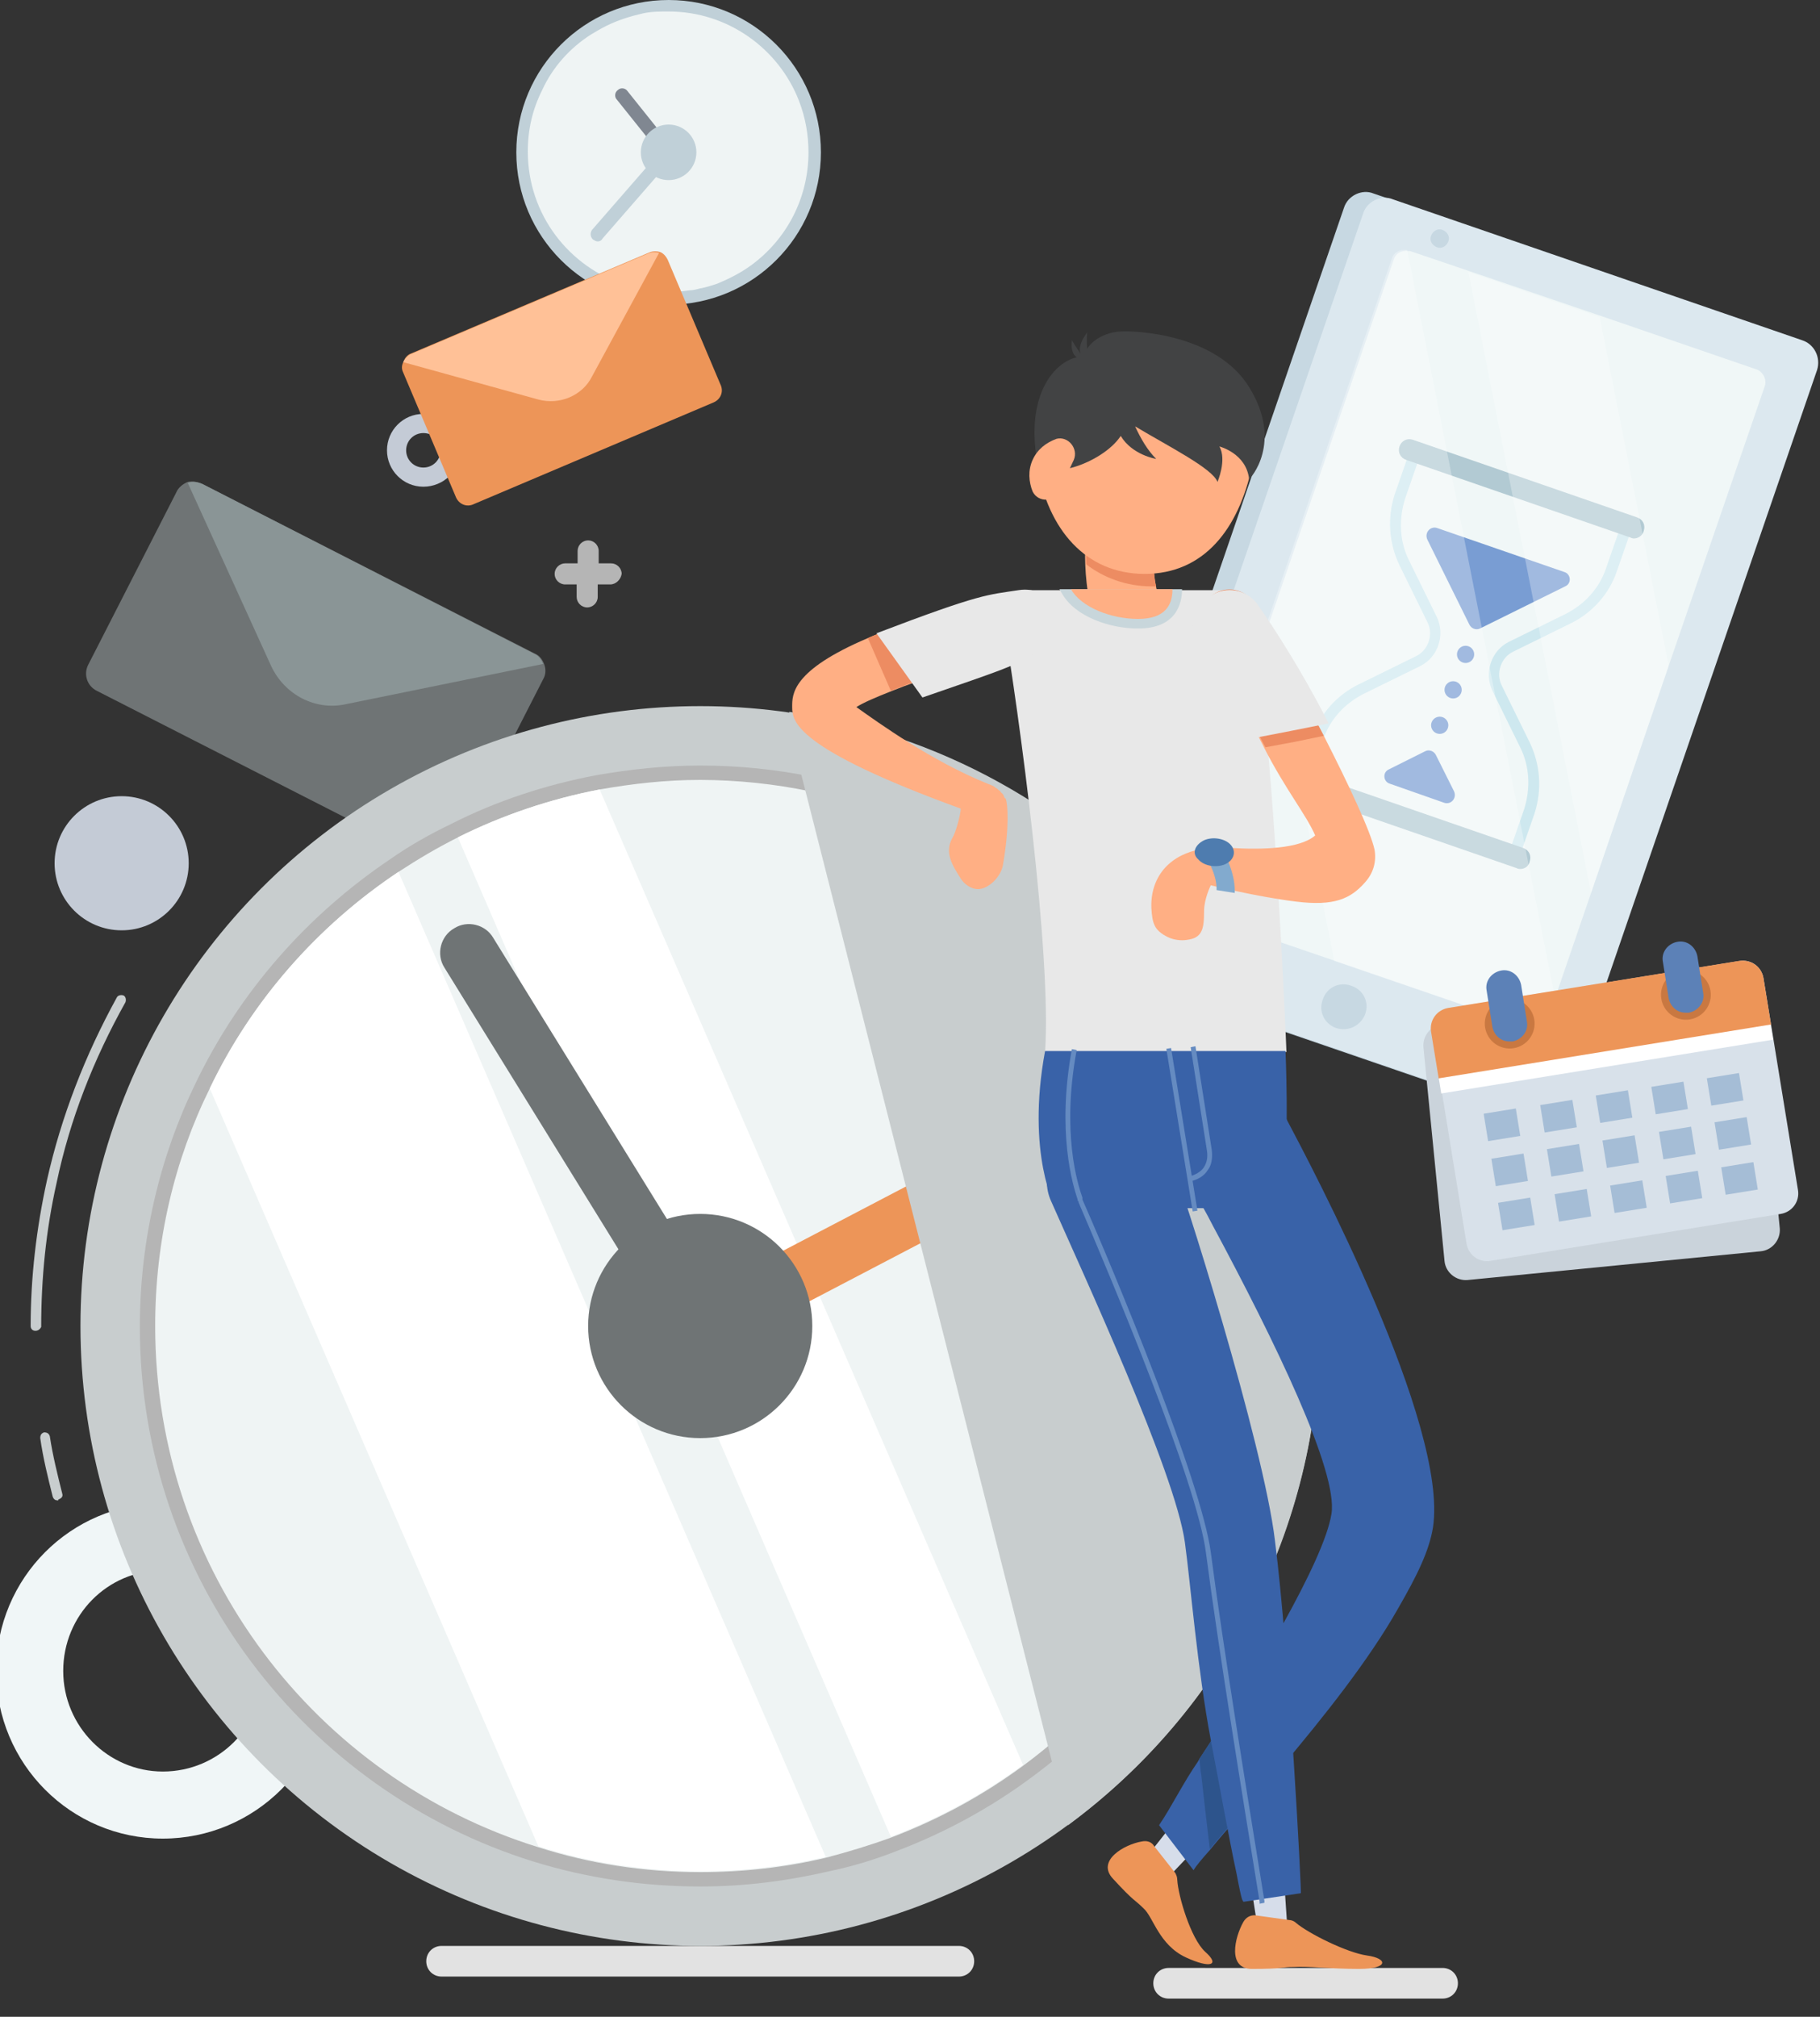 <?xml version="1.0" encoding="utf-8"?>
<!-- Generator: Adobe Illustrator 22.1.0, SVG Export Plug-In . SVG Version: 6.00 Build 0)  -->
<svg version="1.1" id="Layer_1" xmlns="http://www.w3.org/2000/svg" xmlns:xlink="http://www.w3.org/1999/xlink" x="0px" y="0px"
	 viewBox="0 0 190 210.5" style="enable-background:new 0 0 190 210.5;" xml:space="preserve">
<rect x="0" y="0" width="190" height="210.5" fill="#333333" stroke="none"/>
<style type="text/css">
	.st0{fill:#C0D0D8;}
	.st1{fill:#EFF4F4;}
	.st2{fill:#808791;}
	.st3{fill:#C7D8E2;}
	.st4{fill:#DCE8EF;}
	.st5{fill:#F0F7F7;}
	.st6{fill:#CEE8EF;}
	.st7{fill:#B2CAD3;}
	.st8{fill:#799DD3;}
	.st9{opacity:0.3;fill:#FFFFFF;enable-background:new    ;}
	.st10{fill:#CAD3DB;}
	.st11{fill:#D8E1EA;}
	.st12{fill:#ED9558;}
	.st13{fill:#FFFFFF;}
	.st14{fill:#C97841;}
	.st15{fill:#5C81B7;}
	.st16{fill:#A5BDD6;}
	.st17{fill:#C4CBD6;}
	.st18{fill:#6F7475;}
	.st19{fill:#8A9596;}
	.st20{fill:#FFC197;}
	.st21{fill:#B5B5B5;}
	.st22{fill:#F0F6F7;}
	.st23{fill:#C8CDCE;}
	.st24{fill:#E2E2E2;}
	.st25{fill:#D6DDEA;}
	.st26{fill:#ED8C62;}
	.st27{fill:#FFAF84;}
	.st28{fill:#E8E8E8;}
	.st29{fill:#3962A8;}
	.st30{fill:#2D548C;}
	.st31{fill:#658BC1;}
	.st32{fill:#C8D6DB;}
	.st33{fill:#82AACE;}
	.st34{fill:#4E7CAF;}
	.st35{fill:#424344;}
</style>
<g>
	<g>
		<g>
			<g>
				<g>
					<circle class="st0" cx="69.8" cy="15.9" r="15.9"/>
					<path class="st1" d="M84.4,15.9c0,4.8-2.3,9.1-6,11.8c-1.1,0.8-2.3,1.4-3.5,1.9c-0.6,0.2-1.2,0.4-1.8,0.5
						c-0.4,0.1-0.7,0.2-1.1,0.2c-0.7,0.1-1.5,0.2-2.3,0.2c-1.5,0-3-0.2-4.3-0.7c-6-1.9-10.3-7.4-10.3-14c0-2.3,0.5-4.4,1.5-6.4
						C57.7,7,59.5,5,61.7,3.6c0.5-0.3,1-0.6,1.6-0.9c1.2-0.6,2.5-1,3.8-1.3c0.9-0.2,1.8-0.2,2.7-0.2c6.2,0,11.5,3.9,13.6,9.3
						C84.1,12.3,84.4,14.1,84.4,15.9z"/>
					<path class="st2" d="M69.8,16.7c-0.2,0-0.4-0.1-0.6-0.3l-4.8-6c-0.3-0.3-0.2-0.8,0.1-1c0.3-0.3,0.8-0.2,1,0.1l4.8,6
						c0.3,0.3,0.2,0.8-0.1,1C70.1,16.6,69.9,16.7,69.8,16.7z"/>
					<circle class="st0" cx="69.8" cy="15.9" r="2.9"/>
					<path class="st0" d="M62.4,25.2c-0.2,0-0.3-0.1-0.5-0.2c-0.3-0.3-0.3-0.7-0.1-1l7.4-8.5c0.3-0.3,0.7-0.3,1-0.1
						c0.3,0.3,0.3,0.7,0.1,1l-7.4,8.5C62.8,25.1,62.6,25.2,62.4,25.2z"/>
				</g>
				<g>
					<path class="st3" d="M187.7,38l-26.3,76.5c-0.4,1.3-1.8,2-3.1,1.5l-42.8-14.7c-1.3-0.4-2-1.8-1.5-3.1l26.3-76.5
						c0.4-1.3,1.9-2,3.1-1.5l42.8,14.7C187.5,35.3,188.2,36.7,187.7,38z"/>
					<path class="st4" d="M189.7,38.6l-26.3,76.5c-0.4,1.3-1.8,2-3.1,1.5l-42.8-14.7c-1.3-0.4-2-1.8-1.5-3.1l26.3-76.5
						c0.4-1.3,1.9-2,3.1-1.5l42.7,14.7C189.4,35.9,190.1,37.3,189.7,38.6z"/>
					<path class="st5" d="M184.2,40.4l-10,29.1l0,0l-8.1,23.7l0,0l-3.7,10.8l-0.9,2.5c-0.2,0.7-1,1.1-1.7,0.8l-20.4-7l-15.8-5.4
						c-0.7-0.2-1.1-1-0.8-1.7l9.7-28.2l13-37.9c0.2-0.7,0.9-1,1.6-0.9h0.1l6.2,2.1l13.8,4.7l16.3,5.6
						C184.1,38.9,184.5,39.7,184.2,40.4z"/>
					<g>
						<path class="st3" d="M139.5,107.3L139.5,107.3c-1.2-0.4-1.9-1.7-1.4-3l0,0c0.4-1.2,1.7-1.9,3-1.4l0,0c1.2,0.4,1.9,1.7,1.4,3
							l0,0C142,107.1,140.7,107.7,139.5,107.3z"/>
					</g>
					<g>
						<path class="st3" d="M150,25.8L150,25.8c-0.5-0.2-0.8-0.7-0.6-1.2l0,0c0.2-0.5,0.7-0.8,1.2-0.6l0,0c0.5,0.2,0.8,0.7,0.6,1.2
							l0,0C151,25.7,150.5,26,150,25.8z"/>
					</g>
					<path class="st6" d="M158.6,89.5l-1.1-0.4l1.6-4.6c0.7-2.2,0.6-4.5-0.4-6.5l-2.9-5.9c-0.9-1.9-0.1-4.2,1.7-5.1l5.9-2.9
						c2-1,3.6-2.7,4.3-4.9l1.6-4.6l1.1,0.4l-1.6,4.6c-0.8,2.4-2.6,4.4-4.9,5.5L158,68c-1.3,0.6-1.9,2.3-1.2,3.6l2.9,5.9
						c1.1,2.3,1.3,4.9,0.5,7.4L158.6,89.5z"/>
					<path class="st6" d="M136.5,81.9l-1.1-0.4l1.6-4.6c0.8-2.4,2.6-4.4,4.9-5.5l5.9-2.9c1.3-0.6,1.9-2.3,1.2-3.6l-2.9-5.9
						c-1.1-2.3-1.3-4.9-0.5-7.4l1.6-4.6l1.1,0.4l-1.6,4.6c-0.7,2.2-0.6,4.5,0.4,6.5l2.9,5.9c0.9,1.9,0.1,4.2-1.7,5.1l-5.9,2.9
						c-2,1-3.6,2.7-4.3,4.9L136.5,81.9z"/>
					<path class="st7" d="M170.6,56.2c-0.1,0-0.2,0-0.4-0.1L146.8,48c-0.6-0.2-0.9-0.8-0.7-1.4c0.2-0.6,0.8-0.9,1.4-0.7l23.4,8.1
						c0.6,0.2,0.9,0.8,0.7,1.4C171.5,55.9,171,56.2,170.6,56.2z"/>
					<path class="st7" d="M158.7,90.7c-0.1,0-0.2,0-0.4-0.1l-23.4-8.1c-0.6-0.2-0.9-0.8-0.7-1.4s0.8-0.9,1.4-0.7l23.4,8.1
						c0.6,0.2,0.9,0.8,0.7,1.4C159.6,90.4,159.2,90.7,158.7,90.7z"/>
					<path class="st8" d="M149,56.3l4.4,8.9c0.2,0.4,0.7,0.6,1.1,0.4l8.9-4.4c0.7-0.3,0.6-1.3-0.1-1.5L150,55.1
						C149.3,54.9,148.7,55.6,149,56.3z"/>
					<path class="st8" d="M145,80.3l3.8-1.9c0.4-0.2,0.9,0,1.1,0.4l1.9,3.8c0.3,0.7-0.3,1.4-1,1.2l-5.7-2
						C144.4,81.6,144.3,80.6,145,80.3z"/>
					<ellipse class="st8" cx="150.3" cy="75.7" rx="0.9" ry="0.9"/>
					<ellipse class="st8" cx="151.7" cy="72" rx="0.9" ry="0.9"/>
					<ellipse class="st8" cx="153" cy="68.3" rx="0.9" ry="0.9"/>
					<path class="st9" d="M162.3,104l-0.9,2.5c-0.2,0.7-1,1.1-1.7,0.8l-20.4-7l-7-35.4l13-37.9c0.2-0.7,0.9-1,1.6-0.9L162.3,104z"/>
					<polygon class="st9" points="174.2,69.5 174.2,69.5 166.1,93.2 153.3,28.4 167,33.1 					"/>
				</g>
				<g>
					<path class="st10" d="M183.6,105.9l2.2,22.3c0.1,1.2-0.8,2.3-2,2.4l-30.6,3c-1.2,0.1-2.3-0.8-2.4-2l-2.2-22.3
						c-0.1-1.2,0.8-2.3,2-2.4l30.6-3C182.4,103.8,183.5,104.7,183.6,105.9z"/>
					<path class="st11" d="M184.1,102.1l3.6,22.1c0.2,1.2-0.6,2.3-1.8,2.5l-30.3,4.9c-1.2,0.2-2.3-0.6-2.5-1.8l-3.6-22.1
						c-0.2-1.2,0.6-2.3,1.8-2.5l30.3-4.9C182.8,100.1,183.9,100.9,184.1,102.1z"/>
					<path class="st12" d="M184.1,102.1l0.8,4.9l-34.7,5.6l-0.8-4.9c-0.2-1.2,0.6-2.3,1.8-2.5l30.3-4.9
						C182.8,100.1,183.9,100.9,184.1,102.1z"/>
					
						<rect x="150.1" y="109.8" transform="matrix(0.987 -0.16 0.16 0.987 -15.513 28.193)" class="st13" width="35.1" height="1.6"/>
					
						<ellipse transform="matrix(0.987 -0.16 0.16 0.987 -15.05 26.542)" class="st14" cx="157.6" cy="106.9" rx="2.6" ry="2.6"/>
					
						<ellipse transform="matrix(0.987 -0.16 0.16 0.987 -14.335 29.441)" class="st14" cx="176" cy="103.9" rx="2.6" ry="2.6"/>
					<g>
						<path class="st15" d="M157.6,108.7c-0.9,0-1.6-0.6-1.8-1.5l-0.6-3.8c-0.2-1,0.5-1.9,1.5-2.1s1.9,0.5,2.1,1.5l0.6,3.8
							c0.2,1-0.5,1.9-1.5,2.1C157.8,108.7,157.7,108.7,157.6,108.7z"/>
						<path class="st15" d="M176,105.7c-0.9,0-1.6-0.6-1.8-1.5l-0.6-3.8c-0.2-1,0.5-1.9,1.5-2.1s1.9,0.5,2.1,1.5l0.6,3.8
							c0.2,1-0.5,1.9-1.5,2.1C176.2,105.7,176.1,105.7,176,105.7z"/>
					</g>
					
						<rect x="155.1" y="116" transform="matrix(0.987 -0.16 0.16 0.987 -16.755 26.565)" class="st16" width="3.4" height="2.9"/>
					
						<rect x="178.4" y="112.3" transform="matrix(0.987 -0.16 0.16 0.987 -15.863 30.243)" class="st16" width="3.4" height="2.9"/>
					
						<rect x="172.6" y="113.2" transform="matrix(0.987 -0.16 0.16 0.987 -16.08 29.327)" class="st16" width="3.4" height="2.9"/>
					
						<rect x="166.8" y="114.1" transform="matrix(0.987 -0.16 0.16 0.987 -16.298 28.41)" class="st16" width="3.4" height="2.9"/>
					
						<rect x="161" y="115.1" transform="matrix(0.987 -0.16 0.16 0.987 -16.532 27.498)" class="st16" width="3.4" height="2.9"/>
					
						<rect x="155.9" y="120.7" transform="matrix(0.987 -0.16 0.16 0.987 -17.493 26.755)" class="st16" width="3.4" height="2.9"/>
					
						<rect x="179.2" y="116.9" transform="matrix(0.987 -0.16 0.16 0.987 -16.586 30.429)" class="st16" width="3.4" height="2.9"/>
					
						<rect x="173.4" y="117.9" transform="matrix(0.987 -0.16 0.16 0.987 -16.821 29.515)" class="st16" width="3.4" height="2.9"/>
					
						<rect x="167.5" y="118.8" transform="matrix(0.987 -0.16 0.16 0.987 -17.042 28.584)" class="st16" width="3.4" height="2.9"/>
					
						<rect x="161.7" y="119.7" transform="matrix(0.987 -0.16 0.16 0.987 -17.26 27.668)" class="st16" width="3.4" height="2.9"/>
					
						<rect x="156.6" y="125.3" transform="matrix(0.987 -0.16 0.16 0.987 -18.221 26.925)" class="st16" width="3.4" height="2.9"/>
					
						<rect x="179.9" y="121.6" transform="matrix(0.987 -0.16 0.16 0.987 -17.329 30.602)" class="st16" width="3.4" height="2.9"/>
					
						<rect x="174.1" y="122.5" transform="matrix(0.987 -0.16 0.16 0.987 -17.548 29.686)" class="st16" width="3.4" height="2.9"/>
					
						<rect x="168.3" y="123.5" transform="matrix(0.987 -0.16 0.16 0.987 -17.781 28.773)" class="st16" width="3.4" height="2.9"/>
					
						<rect x="162.5" y="124.4" transform="matrix(0.987 -0.16 0.16 0.987 -17.999 27.857)" class="st16" width="3.4" height="2.9"/>
				</g>
				<circle class="st17" cx="12.7" cy="90.1" r="7"/>
				<path class="st17" d="M44.2,50.8c-2.1,0-3.8-1.7-3.8-3.8s1.7-3.8,3.8-3.8S48,44.9,48,47C48.1,49.1,46.3,50.8,44.2,50.8z
					 M44.2,45.2c-1,0-1.8,0.8-1.8,1.8s0.8,1.8,1.8,1.8S46,48,46,47C46.1,46,45.2,45.2,44.2,45.2z"/>
				<g>
					<path class="st18" d="M18.4,51.4l-9.2,18c-0.5,1-0.1,2.2,0.9,2.7l34.7,17.7c1,0.5,2.2,0.1,2.7-0.9l9.2-18
						c0.3-0.5,0.3-1.1,0.1-1.6s-0.5-0.9-1-1.1L21.1,50.5c-0.5-0.2-1-0.3-1.5-0.2C19.1,50.5,18.6,50.9,18.4,51.4z"/>
					<path class="st19" d="M19.6,50.4l8.7,19.1c1.4,3,4.6,4.7,7.8,4l20.6-4.2c-0.2-0.5-0.5-0.9-1-1.1L21.1,50.5
						C20.6,50.3,20.1,50.2,19.6,50.4z"/>
				</g>
				<g>
					<path class="st12" d="M42.1,38.9l5.5,13c0.3,0.7,1.1,1.1,1.9,0.7l25-10.6c0.7-0.3,1.1-1.1,0.7-1.9l-5.5-13
						c-0.2-0.4-0.5-0.7-0.8-0.8c-0.3-0.1-0.7-0.1-1,0l-25,10.6c-0.3,0.1-0.6,0.4-0.7,0.7C41.9,38.1,41.9,38.5,42.1,38.9z"/>
					<path class="st20" d="M42.1,37.8l14.1,3.9c2.2,0.6,4.6-0.4,5.6-2.4l7-12.9c-0.3-0.1-0.7-0.1-1,0L42.8,37
						C42.5,37.2,42.2,37.5,42.1,37.8z"/>
				</g>
				<path class="st21" d="M63.7,61h-1.3v1.3c0,0.6-0.5,1.1-1.1,1.1s-1.1-0.5-1.1-1.1V61H59c-0.6,0-1.1-0.5-1.1-1.1s0.5-1.1,1.1-1.1
					h1.3v-1.3c0-0.6,0.5-1.1,1.1-1.1s1.1,0.5,1.1,1.1v1.3h1.3c0.6,0,1.1,0.5,1.1,1.1C64.8,60.5,64.3,61,63.7,61z"/>
			</g>
			<path class="st22" d="M17,191.9c-9.6,0-17.4-7.8-17.4-17.5s7.8-17.5,17.4-17.5s17.5,7.8,17.5,17.5S26.6,191.9,17,191.9z
				 M17,163.9c-5.8,0-10.4,4.7-10.4,10.5s4.7,10.5,10.4,10.5c5.8,0,10.5-4.7,10.5-10.5C27.4,168.6,22.7,163.9,17,163.9z"/>
		</g>
		<path class="st23" d="M3.7,138.9c-0.3,0-0.5-0.2-0.5-0.5c0-5.1,0.6-10.2,1.7-15.2c1.5-6.7,4-13.1,7.3-19.1
			c0.1-0.2,0.4-0.3,0.7-0.2c0.2,0.1,0.3,0.4,0.2,0.7c-3.3,5.9-5.8,12.2-7.2,18.9c-1.1,4.9-1.6,9.9-1.6,15
			C4.2,138.7,4,138.9,3.7,138.9z"/>
		<path class="st23" d="M6,156.6c-0.2,0-0.4-0.1-0.5-0.4c-0.5-2-1-4-1.3-6.1c0-0.3,0.1-0.5,0.4-0.6c0.3,0,0.5,0.1,0.6,0.4
			c0.3,2,0.8,4,1.3,6c0.1,0.3-0.1,0.5-0.4,0.6C6.1,156.6,6.1,156.6,6,156.6z"/>
		<g>
			<circle class="st23" cx="73.1" cy="138.4" r="64.7"/>
			<path class="st21" d="M131.5,138.4c0,19.3-9.4,36.5-23.8,47.1c-4.3,3.2-9.1,5.8-14.1,7.7c-2.3,0.9-4.6,1.6-7,2.1
				c-4.3,1-8.8,1.6-13.5,1.6c-6,0-11.9-0.9-17.4-2.6c-23.8-7.4-41.1-29.6-41.1-55.8c0-9.1,2.1-17.8,5.8-25.4
				c4.6-9.6,11.7-17.6,20.3-23.4c2-1.4,4.1-2.6,6.4-3.7c4.7-2.4,9.9-4.1,15.2-5.1c3.5-0.6,7.1-1,10.8-1
				C105.3,79.9,131.5,106.1,131.5,138.4z"/>
			<path class="st1" d="M130,138.4c0,18.8-9.1,35.5-23.2,45.9c-4.2,3.1-8.8,5.6-13.8,7.5c-2.2,0.8-4.5,1.5-6.8,2.1
				c-4.2,1-8.6,1.5-13.1,1.5c-5.9,0-11.6-0.9-16.9-2.6c-23.2-7.2-40-28.8-40-54.4c0-8.9,2-17.3,5.7-24.8c4.4-9.2,11.3-17,19.7-22.6
				c2-1.3,4-2.5,6.2-3.6c4.6-2.3,9.6-4,14.8-5c3.4-0.6,6.9-1,10.5-1C104.5,81.5,130,107,130,138.4z"/>
			<path class="st13" d="M86.2,193.8c-4.2,1-8.6,1.5-13.1,1.5c-5.9,0-11.6-0.9-16.9-2.6l-34.3-79.1c4.4-9.2,11.3-17,19.7-22.6
				L86.2,193.8z"/>
			<path class="st13" d="M106.8,184.2c-4.2,3.1-8.8,5.6-13.8,7.5L47.8,87.4c4.6-2.3,9.6-4,14.8-5L106.8,184.2z"/>
			<path class="st12" d="M73.1,141.4c-1.1,0-2.1-0.6-2.7-1.6c-0.8-1.5-0.2-3.3,1.3-4l30.6-16c1.5-0.8,3.3-0.2,4,1.3
				c0.8,1.5,0.2,3.3-1.3,4l-30.6,16C74,141.3,73.5,141.4,73.1,141.4z"/>
			<circle class="st18" cx="73.1" cy="138.4" r="11.7"/>
			<path class="st18" d="M73.1,141.4c-1,0-2-0.5-2.6-1.4l-24.1-39c-0.9-1.4-0.4-3.3,1-4.1c1.4-0.9,3.3-0.4,4.1,1l24.1,39
				c0.9,1.4,0.4,3.3-1,4.1C74.2,141.2,73.6,141.4,73.1,141.4z"/>
		</g>
		<path class="st23" d="M137.8,138.4c0,21.4-10.3,40.3-26.3,52.1L82.7,77.1c-0.2-0.9-0.3-1.9-0.3-2.8l0,0
			C113.7,78.8,137.8,105.8,137.8,138.4z"/>
		<path class="st24" d="M46.1,206.3h54c0.9,0,1.6-0.7,1.6-1.6l0,0c0-0.9-0.7-1.6-1.6-1.6h-54c-0.9,0-1.6,0.7-1.6,1.6l0,0
			C44.5,205.6,45.2,206.3,46.1,206.3z"/>
	</g>
	<g>
		<path class="st24" d="M122,208.6h28.6c0.9,0,1.6-0.7,1.6-1.6l0,0c0-0.9-0.7-1.6-1.6-1.6H122c-0.9,0-1.6,0.7-1.6,1.6l0,0
			C120.4,207.9,121.1,208.6,122,208.6z"/>
		<g>
			<g>
				<polygon class="st25" points="131.4,201.9 130.1,193.6 133.8,192.5 134.4,201.3 				"/>
				<path class="st12" d="M134.6,200.4c0.2,0,0.5,0.1,0.7,0.3c1.3,1.1,5.3,3.1,7.4,3.4c2.2,0.3,2.3,1.4-0.8,1.4s-5.4-0.3-6.8-0.2
					c-1.4,0-1,0.2-4.4,0.2c-2.6,0-1.8-3.3-0.9-4.9c0.3-0.5,0.7-0.7,1.2-0.7L134.6,200.4z"/>
			</g>
			<g>
				<polygon class="st25" points="119.4,194.2 124.6,187.6 128,189.6 121.9,196 				"/>
				<path class="st12" d="M122.7,195.5c0.1,0.2,0.2,0.4,0.2,0.7c0.1,1.7,1.4,6.1,2.9,7.5c1.6,1.4,0.6,1.8-2,0.6
					c-2.8-1.3-3.4-4.2-4.4-5.1c-1-1-0.9-0.6-3.2-3.1c-1.8-1.9,1.2-3.6,3-3.9c0.5-0.1,1,0,1.3,0.5L122.7,195.5z"/>
			</g>
			<g>
				<g>
					<path class="st26" d="M117.1,54.3c0,0-1,6.8,1,9.9s2.3,3.6,2.3,3.6"/>
					<path class="st27" d="M122.1,70.9c-0.6,0.3-1.2,0.5-1.8,0.5c-1.2,0-2.4-0.6-3-1.7c0,0-0.4-0.6-2.2-3.5c-1.3-2-1.7-4.8-1.8-7.2
						c-0.1-2.4,0.2-4.4,0.3-5.1c0.3-1.9,2.1-3.3,4-3s3.3,2.1,3,4c-0.2,1-0.2,2.2-0.2,3.3s0.1,2.2,0.3,3.1c0.1,0.5,0.2,0.9,0.4,1.1
						c2,3.2,2.3,3.7,2.3,3.7C124.4,67.7,123.8,69.9,122.1,70.9z"/>
				</g>
				<path class="st28" d="M109.1,109.8c0.7-10.1-2.7-35.3-4.4-45.3c-0.3-1.5,0.9-2.9,2.5-2.9H128c1.1,0,2.1,0.8,2.4,1.8
					c2.4,9.1,3.9,46.4,3.9,46.4H109.1z"/>
				<path class="st27" d="M143.5,88.7c-0.4-1.9-2.7-6.8-5.3-11.9c-2.8-5.4-5.9-11.1-7.3-13.6c-0.8-1.4-2.6-2-4.1-1.2
					c-1.4,0.8-2,2.6-1.2,4.1c2.2,4,4.5,8.2,6.4,12c2.2,4.3,4.4,7,5.3,9.1c-1.6,1.4-5.6,1.5-8.8,1.3c-0.9-0.1-4.3-0.3-6.5,1.7
					c-0.9,0.8-1.9,2.3-1.8,4.6c0.1,1.6,0.3,2.3,1.7,3c0.6,0.3,1.4,0.4,2,0.3c1.6-0.2,1.8-1.1,1.8-3c0-1.3,0.7-2.7,0.7-2.7
					s4.8,1.2,8.9,1.7c4,0.5,5.7-0.3,7.2-2C143.4,91.1,143.7,89.9,143.5,88.7z"/>
				<path class="st29" d="M110.2,126.1c0,0-3.1-5.6-1.1-16.4h25.1c0,0,0.4,8.2-0.2,16.4H110.2z"/>
				<path class="st26" d="M138.2,76.8l-2.9,0.6l-3.2,0.6c-2-3.8-4.2-8-6.4-12c-0.8-1.4-0.3-3.3,1.2-4.1c1.4-0.8,3.3-0.3,4.1,1.2
					C132.3,65.7,135.4,71.4,138.2,76.8z"/>
				<path class="st27" d="M109.9,63.9c-0.4-1.6-2-2.6-3.6-2.2c-7.2,1.8-12.3,3.4-15.7,4.9c-8,3.4-7.9,5.9-7.9,7.2
					c0,1.5,0.3,4.3,17.6,10.6c0,0.5-0.5,2.5-0.9,3.1c-0.8,1.5,0,2.8,0.9,4.2c0.3,0.5,1,1.1,1.8,1.1c1.1,0,2.4-1.3,2.6-2.5
					c0.7-4,0.5-6.4,0.3-6.9l0,0l0,0c0,0,0-0.1-0.1-0.1c-0.1-0.1-0.1-0.3-0.2-0.4s-0.1-0.1-0.2-0.2s-0.1-0.2-0.2-0.2
					c-0.1-0.1-0.2-0.2-0.4-0.3c0,0,0,0-0.1-0.1c-0.2-0.1-0.4-0.2-0.7-0.3c-5.9-2.4-11.3-6.3-13.7-8c0.8-0.5,2-1,3.5-1.6
					c3.7-1.5,9.1-3.2,14.7-4.6C109.3,67.1,110.3,65.5,109.9,63.9z"/>
				<path class="st28" d="M138.7,75.5l-4,0.8l-3.1,0.6l0,0l-2.7,0.5c-3.4-6.7-4.2-8.3-4.4-10.6c-0.1-2.6,0.6-3.9,2.2-4.8
					c1.7-0.9,3.8-0.3,4.8,1.4C131.5,63.4,135.2,68.6,138.7,75.5z"/>
				<path class="st29" d="M149.6,159.4c-0.4,2.5-1.7,5.1-3.6,8.4c-3.1,5.5-7.9,11.5-12.2,16.6c-3,3.5-5.8,6.6-7.5,8.7
					c-0.8,0.9-1.4,1.6-1.7,2.1l-3.6-4.7c1.3-1.9,2.5-4.4,4.1-6.7c0-0.1,0.1-0.1,0.1-0.2c2.9-4.4,6-9.3,8.5-13.8
					c0.1-0.1,0.2-0.3,0.3-0.4c2.6-4.7,4.6-8.9,5-11.4c0.7-4.4-5.9-18-12.4-30.1c-0.7-1.4-1.5-2.7-2.2-4.1c-0.2-0.5-0.4-1-0.4-1.5
					c-0.2-2.2,1.4-4.8,3.4-5.9c2.4-1.3,5.6-2,6.9,0.4C137,121.9,151.2,148.7,149.6,159.4z"/>
				<path class="st30" d="M133.8,184.3c-3,3.5-5.8,6.6-7.5,8.7c-0.3-2.5-0.6-5.1-0.9-7.8c-0.1-0.5-0.1-1-0.2-1.6
					c2.9-4.4,6-9.3,8.5-13.8C133.8,174.3,133.8,179.4,133.8,184.3z"/>
				<path class="st29" d="M133.1,160.8c-1.2-10.1-9.7-37.1-11-40.1c-1.1-2.5-7.2-3.1-9.8-2c-2.5,1.1-3.7,4.1-2.6,6.6
					c3.4,7.7,13,28.4,14,35.7c0.6,4.4,1.3,13.2,2.7,20.6c1,5.2,1.9,10.3,2.7,14c0.6,3.2,0.6,2.6,0.7,2.9l6-0.9
					C135.9,197.7,134.6,172.6,133.1,160.8z"/>
				<path class="st26" d="M107.7,67.5c-5.6,1.4-11,3.1-14.7,4.6l-2.4-5.5c3.5-1.5,8.5-3.1,15.7-4.9c1.6-0.4,3.2,0.6,3.6,2.2
					C110.3,65.5,109.3,67.1,107.7,67.5z"/>
				<path class="st28" d="M106.3,61.6c1.9-0.3,3.3,0.6,3.8,2.5s-0.8,3.3-2.4,4.3c-2.1,1.2-2.7,1.4-11.4,4.4l-4.8-6.7
					C102.5,61.9,103.1,62.1,106.3,61.6z"/>
				<path class="st26" d="M120.7,61.2c-0.2,0-0.3,0-0.5,0c-2.6,0-5-0.9-6.8-2.3c-0.1-2.4,0.2-4.4,0.3-5.1c0.3-1.9,2.1-3.3,4-3
					s3.3,2.1,3,4c-0.2,1-0.2,2.2-0.2,3.3C120.4,59.3,120.5,60.4,120.7,61.2z"/>
				<path class="st27" d="M130.7,48.7c-1.4,6.5-5,11.2-11.2,11.2s-10.1-4.7-11.2-11.2c-1-6.1,5.1-12.1,11.3-12.1
					C125.7,36.6,132,42.6,130.7,48.7z"/>
				<path class="st31" d="M131.5,198.7v-0.2c-1.7-10.5-4.3-26.4-5.6-36.4c-0.9-7.3-10-28.9-13.3-36.6c0-0.1,0-0.1-0.1-0.2v-0.1
					c-0.5-1.5-2.2-7-0.6-15.7l0.5,0.1c-1.6,8.6,0.1,14,0.6,15.4v0.1v0.1c3.4,7.7,12.4,29.4,13.4,36.8c1.3,10,3.9,25.9,5.6,36.4v0.2
					L131.5,198.7z"/>
			</g>
			<path class="st32" d="M123.4,61.5c0,1.5-0.6,4.1-4.6,4.1c-2.9,0-6.5-1.2-7.9-3.6l-0.3-0.5H123.4z"/>
			<path class="st27" d="M111.8,61.5c1.1,1.9,4.2,3.1,7,3.1s3.6-1.4,3.6-3.1H111.8z"/>
			<g>
				<path class="st33" d="M127,92.9c0,0,0.2-1.7-1.6-4.2l1.6-1c2.1,3.1,1.9,5.3,1.9,5.5L127,92.9z"/>
				<path class="st34" d="M125.7,87.7c0.9-0.4,2.2-0.2,2.8,0.5s0.3,1.6-0.6,2s-2.2,0.2-2.8-0.5C124.4,89.1,124.7,88.2,125.7,87.7z"
					/>
			</g>
			<path class="st35" d="M130.4,40.4c-3.4-5.5-11.7-5.9-13.4-5.8c-0.9,0-2.7,0.5-3.5,1.8c-0.1-0.9,0-1.7,0-1.7
				c-0.7,0.9-0.9,1.7-0.7,2.2c-0.5-0.7-0.9-1.4-0.9-1.4c-0.1,1,0.1,1.5,0.5,1.8c-2.3,0.5-5.2,3.8-4.2,10.4c0.4,2.9,6.9,0.7,8.8-2.2
				c1.2,2,3.7,2.4,3.7,2.4c-0.9-0.9-1.6-2.1-2.2-3.4c3.5,2.1,8.1,4.4,8.6,5.8c0,0,1-2.3,0.2-3.7c0,0,2.8,0.7,3.1,3.4
				C130.5,50,134,46.2,130.4,40.4z"/>
			
				<rect x="123.1" y="109.4" transform="matrix(0.987 -0.16 0.16 0.987 -17.243 21.184)" class="st31" width="0.5" height="17.2"/>
			<path class="st31" d="M124.2,123.3l-0.1-0.5c0,0,1.1-0.2,1.6-1c0.3-0.5,0.4-1,0.3-1.7l-1.7-10.8l0.5-0.1l1.7,10.8
				c0.1,0.8,0,1.6-0.4,2.1C125.5,123.1,124.3,123.3,124.2,123.3z"/>
			<path class="st27" d="M107.8,48c-0.5,1.1-0.4,2.3,0,3.3c0.6,1.2,2.3,1.1,2.8-0.1l1.5-3.2c0.5-1.2-0.6-2.5-1.8-2.2
				C109.2,46.2,108.3,46.9,107.8,48z"/>
		</g>
	</g>
</g>
</svg>
